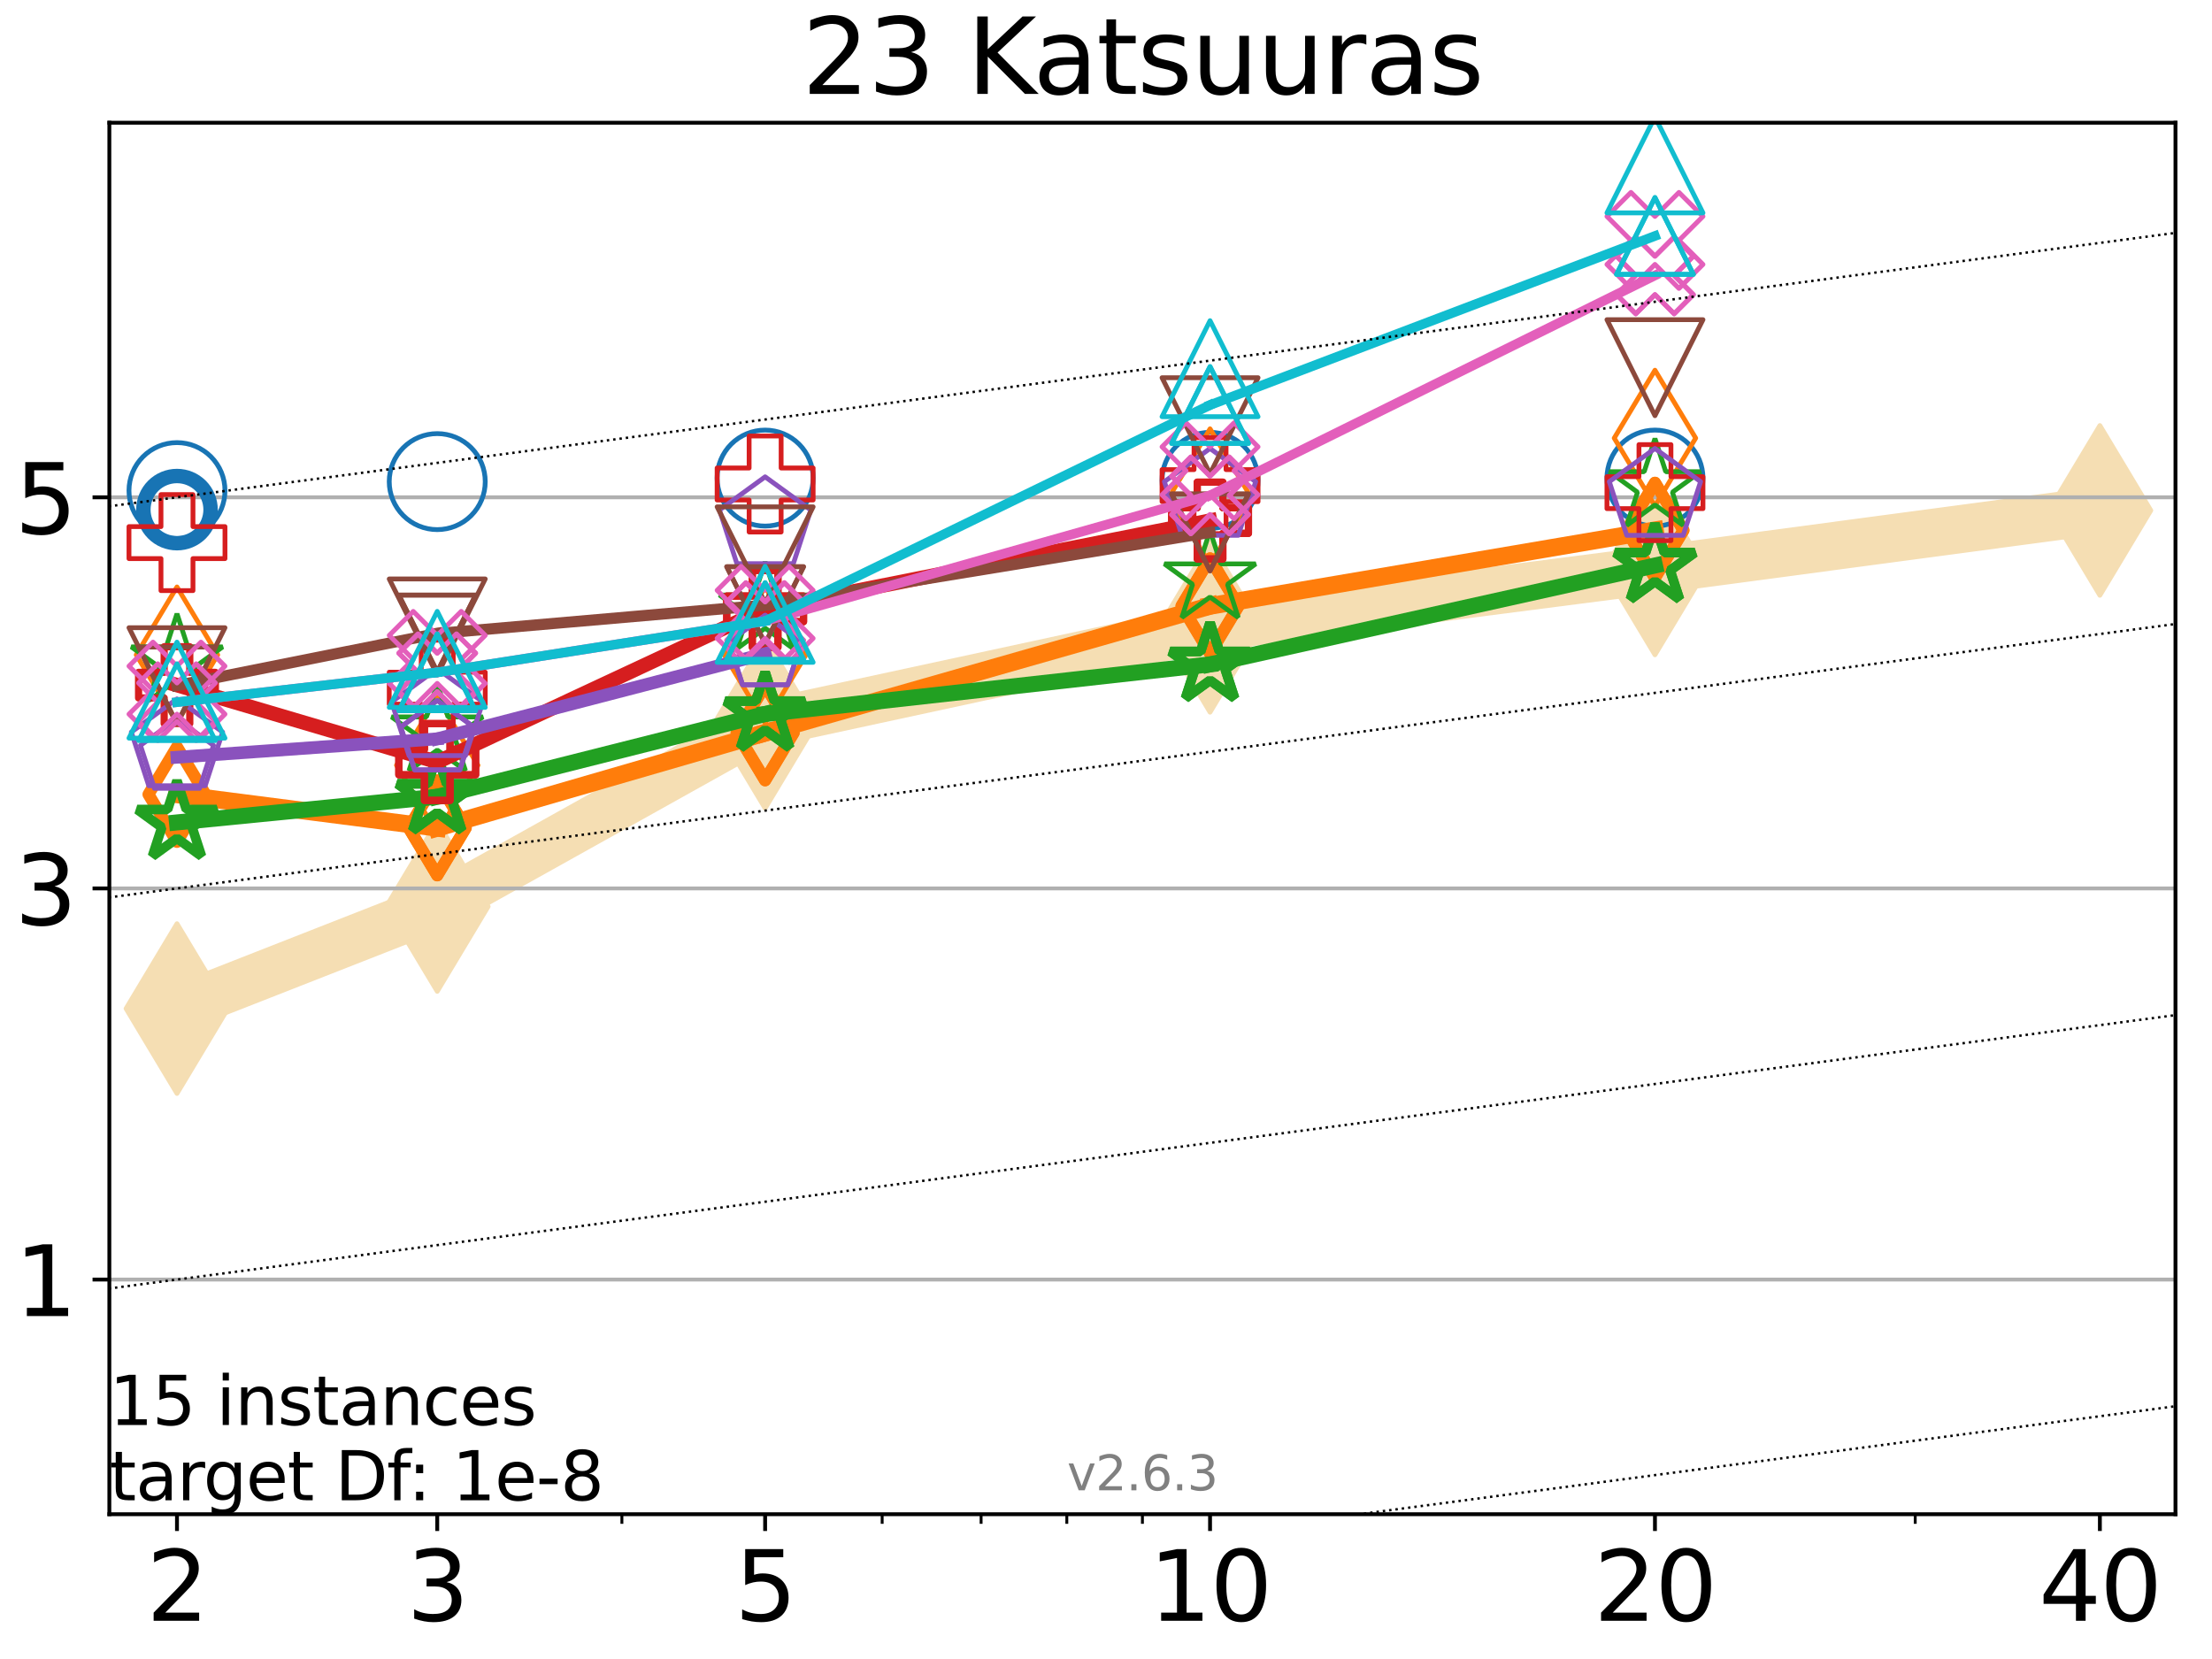 <?xml version="1.0" encoding="utf-8" standalone="no"?>
<!DOCTYPE svg PUBLIC "-//W3C//DTD SVG 1.1//EN"
  "http://www.w3.org/Graphics/SVG/1.1/DTD/svg11.dtd">
<svg xmlns:xlink="http://www.w3.org/1999/xlink" width="460.8pt" height="345.6pt" viewBox="0 0 460.8 345.6" xmlns="http://www.w3.org/2000/svg" version="1.1">
 <defs>
  <style type="text/css">*{stroke-linejoin: round; stroke-linecap: butt}</style>
 </defs>
 <g id="figure_1">
  <g id="patch_1">
   <path d="M 0 345.6 
L 460.8 345.6 
L 460.8 0 
L 0 0 
z
" style="fill: #ffffff"/>
  </g>
  <g id="axes_1">
   <g id="patch_2">
    <path d="M 22.78 315.44 
L 453.192 315.44 
L 453.192 25.56 
L 22.78 25.56 
z
" style="fill: #ffffff"/>
   </g>
   <g id="line2d_1">
    <path d="M 36.868 210.106 
L 91.085 188.834 
L 159.39 150.706 
L 252.074 130.684 
L 344.758 118.724 
L 437.443 106.332 
" clip-path="url(#pbefc0a8bc0)" style="fill: none; stroke: #f5deb3; stroke-width: 10; stroke-linecap: square"/>
    <defs>
     <path id="mfe598cc5dd" d="M -0 17.678 
L 10.607 0 
L 0 -17.678 
L -10.607 -0 
z
" style="stroke: #f5deb3; stroke-linejoin: miter"/>
    </defs>
    <g clip-path="url(#pbefc0a8bc0)">
     <use xlink:href="#mfe598cc5dd" x="36.868" y="210.106" style="fill: #f5deb3; stroke: #f5deb3; stroke-linejoin: miter"/>
     <use xlink:href="#mfe598cc5dd" x="91.085" y="188.834" style="fill: #f5deb3; stroke: #f5deb3; stroke-linejoin: miter"/>
     <use xlink:href="#mfe598cc5dd" x="159.39" y="150.706" style="fill: #f5deb3; stroke: #f5deb3; stroke-linejoin: miter"/>
     <use xlink:href="#mfe598cc5dd" x="252.074" y="130.684" style="fill: #f5deb3; stroke: #f5deb3; stroke-linejoin: miter"/>
     <use xlink:href="#mfe598cc5dd" x="344.758" y="118.724" style="fill: #f5deb3; stroke: #f5deb3; stroke-linejoin: miter"/>
     <use xlink:href="#mfe598cc5dd" x="437.443" y="106.332" style="fill: #f5deb3; stroke: #f5deb3; stroke-linejoin: miter"/>
    </g>
   </g>
   <g id="matplotlib.axis_1">
    <g id="xtick_1">
     <g id="line2d_2">
      <defs>
       <path id="m57aaf5d248" d="M 0 0 
L 0 3.5 
" style="stroke: #000000; stroke-width: 0.8"/>
      </defs>
      <g>
       <use xlink:href="#m57aaf5d248" x="36.868" y="315.44" style="stroke: #000000; stroke-width: 0.8"/>
      </g>
     </g>
     <g id="text_1">
      <!-- 2 -->
      <g transform="translate(30.506 337.637)scale(0.2 -0.2)">
       <defs>
        <path id="DejaVuSans-32" d="M 1228 531 
L 3431 531 
L 3431 0 
L 469 0 
L 469 531 
Q 828 903 1448 1529 
Q 2069 2156 2228 2338 
Q 2531 2678 2651 2914 
Q 2772 3150 2772 3378 
Q 2772 3750 2511 3984 
Q 2250 4219 1831 4219 
Q 1534 4219 1204 4116 
Q 875 4013 500 3803 
L 500 4441 
Q 881 4594 1212 4672 
Q 1544 4750 1819 4750 
Q 2544 4750 2975 4387 
Q 3406 4025 3406 3419 
Q 3406 3131 3298 2873 
Q 3191 2616 2906 2266 
Q 2828 2175 2409 1742 
Q 1991 1309 1228 531 
z
" transform="scale(0.016)"/>
       </defs>
       <use xlink:href="#DejaVuSans-32"/>
      </g>
     </g>
    </g>
    <g id="xtick_2">
     <g id="line2d_3">
      <g>
       <use xlink:href="#m57aaf5d248" x="91.085" y="315.44" style="stroke: #000000; stroke-width: 0.8"/>
      </g>
     </g>
     <g id="text_2">
      <!-- 3 -->
      <g transform="translate(84.723 337.637)scale(0.2 -0.2)">
       <defs>
        <path id="DejaVuSans-33" d="M 2597 2516 
Q 3050 2419 3304 2112 
Q 3559 1806 3559 1356 
Q 3559 666 3084 287 
Q 2609 -91 1734 -91 
Q 1441 -91 1130 -33 
Q 819 25 488 141 
L 488 750 
Q 750 597 1062 519 
Q 1375 441 1716 441 
Q 2309 441 2620 675 
Q 2931 909 2931 1356 
Q 2931 1769 2642 2001 
Q 2353 2234 1838 2234 
L 1294 2234 
L 1294 2753 
L 1863 2753 
Q 2328 2753 2575 2939 
Q 2822 3125 2822 3475 
Q 2822 3834 2567 4026 
Q 2313 4219 1838 4219 
Q 1578 4219 1281 4162 
Q 984 4106 628 3988 
L 628 4550 
Q 988 4650 1302 4700 
Q 1616 4750 1894 4750 
Q 2613 4750 3031 4423 
Q 3450 4097 3450 3541 
Q 3450 3153 3228 2886 
Q 3006 2619 2597 2516 
z
" transform="scale(0.016)"/>
       </defs>
       <use xlink:href="#DejaVuSans-33"/>
      </g>
     </g>
    </g>
    <g id="xtick_3">
     <g id="line2d_4">
      <g>
       <use xlink:href="#m57aaf5d248" x="159.39" y="315.44" style="stroke: #000000; stroke-width: 0.8"/>
      </g>
     </g>
     <g id="text_3">
      <!-- 5 -->
      <g transform="translate(153.028 337.637)scale(0.2 -0.2)">
       <defs>
        <path id="DejaVuSans-35" d="M 691 4666 
L 3169 4666 
L 3169 4134 
L 1269 4134 
L 1269 2991 
Q 1406 3038 1543 3061 
Q 1681 3084 1819 3084 
Q 2600 3084 3056 2656 
Q 3513 2228 3513 1497 
Q 3513 744 3044 326 
Q 2575 -91 1722 -91 
Q 1428 -91 1123 -41 
Q 819 9 494 109 
L 494 744 
Q 775 591 1075 516 
Q 1375 441 1709 441 
Q 2250 441 2565 725 
Q 2881 1009 2881 1497 
Q 2881 1984 2565 2268 
Q 2250 2553 1709 2553 
Q 1456 2553 1204 2497 
Q 953 2441 691 2322 
L 691 4666 
z
" transform="scale(0.016)"/>
       </defs>
       <use xlink:href="#DejaVuSans-35"/>
      </g>
     </g>
    </g>
    <g id="xtick_4">
     <g id="line2d_5">
      <g>
       <use xlink:href="#m57aaf5d248" x="252.074" y="315.44" style="stroke: #000000; stroke-width: 0.8"/>
      </g>
     </g>
     <g id="text_4">
      <!-- 10 -->
      <g transform="translate(239.349 337.637)scale(0.2 -0.2)">
       <defs>
        <path id="DejaVuSans-31" d="M 794 531 
L 1825 531 
L 1825 4091 
L 703 3866 
L 703 4441 
L 1819 4666 
L 2450 4666 
L 2450 531 
L 3481 531 
L 3481 0 
L 794 0 
L 794 531 
z
" transform="scale(0.016)"/>
        <path id="DejaVuSans-30" d="M 2034 4250 
Q 1547 4250 1301 3770 
Q 1056 3291 1056 2328 
Q 1056 1369 1301 889 
Q 1547 409 2034 409 
Q 2525 409 2770 889 
Q 3016 1369 3016 2328 
Q 3016 3291 2770 3770 
Q 2525 4250 2034 4250 
z
M 2034 4750 
Q 2819 4750 3233 4129 
Q 3647 3509 3647 2328 
Q 3647 1150 3233 529 
Q 2819 -91 2034 -91 
Q 1250 -91 836 529 
Q 422 1150 422 2328 
Q 422 3509 836 4129 
Q 1250 4750 2034 4750 
z
" transform="scale(0.016)"/>
       </defs>
       <use xlink:href="#DejaVuSans-31"/>
       <use xlink:href="#DejaVuSans-30" x="63.623"/>
      </g>
     </g>
    </g>
    <g id="xtick_5">
     <g id="line2d_6">
      <g>
       <use xlink:href="#m57aaf5d248" x="344.758" y="315.44" style="stroke: #000000; stroke-width: 0.8"/>
      </g>
     </g>
     <g id="text_5">
      <!-- 20 -->
      <g transform="translate(332.033 337.637)scale(0.2 -0.2)">
       <use xlink:href="#DejaVuSans-32"/>
       <use xlink:href="#DejaVuSans-30" x="63.623"/>
      </g>
     </g>
    </g>
    <g id="xtick_6">
     <g id="line2d_7">
      <g>
       <use xlink:href="#m57aaf5d248" x="437.443" y="315.44" style="stroke: #000000; stroke-width: 0.8"/>
      </g>
     </g>
     <g id="text_6">
      <!-- 40 -->
      <g transform="translate(424.718 337.637)scale(0.2 -0.2)">
       <defs>
        <path id="DejaVuSans-34" d="M 2419 4116 
L 825 1625 
L 2419 1625 
L 2419 4116 
z
M 2253 4666 
L 3047 4666 
L 3047 1625 
L 3713 1625 
L 3713 1100 
L 3047 1100 
L 3047 0 
L 2419 0 
L 2419 1100 
L 313 1100 
L 313 1709 
L 2253 4666 
z
" transform="scale(0.016)"/>
       </defs>
       <use xlink:href="#DejaVuSans-34"/>
       <use xlink:href="#DejaVuSans-30" x="63.623"/>
      </g>
     </g>
    </g>
    <g id="xtick_7">
     <g id="line2d_8">
      <defs>
       <path id="m32288901f9" d="M 0 0 
L 0 2 
" style="stroke: #000000; stroke-width: 0.6"/>
      </defs>
      <g>
       <use xlink:href="#m32288901f9" x="129.552" y="315.44" style="stroke: #000000; stroke-width: 0.6"/>
      </g>
     </g>
    </g>
    <g id="xtick_8">
     <g id="line2d_9">
      <g>
       <use xlink:href="#m32288901f9" x="183.769" y="315.44" style="stroke: #000000; stroke-width: 0.6"/>
      </g>
     </g>
    </g>
    <g id="xtick_9">
     <g id="line2d_10">
      <g>
       <use xlink:href="#m32288901f9" x="204.381" y="315.44" style="stroke: #000000; stroke-width: 0.6"/>
      </g>
     </g>
    </g>
    <g id="xtick_10">
     <g id="line2d_11">
      <g>
       <use xlink:href="#m32288901f9" x="222.237" y="315.44" style="stroke: #000000; stroke-width: 0.6"/>
      </g>
     </g>
    </g>
    <g id="xtick_11">
     <g id="line2d_12">
      <g>
       <use xlink:href="#m32288901f9" x="237.986" y="315.44" style="stroke: #000000; stroke-width: 0.6"/>
      </g>
     </g>
    </g>
    <g id="xtick_12">
     <g id="line2d_13">
      <g>
       <use xlink:href="#m32288901f9" x="398.975" y="315.44" style="stroke: #000000; stroke-width: 0.6"/>
      </g>
     </g>
    </g>
   </g>
   <g id="matplotlib.axis_2">
    <g id="ytick_1">
     <g id="line2d_14">
      <path d="M 22.78 266.554 
L 453.192 266.554 
" clip-path="url(#pbefc0a8bc0)" style="fill: none; stroke: #b0b0b0; stroke-width: 0.8; stroke-linecap: square"/>
     </g>
     <g id="line2d_15">
      <defs>
       <path id="mc460c7f5ce" d="M 0 0 
L -3.5 0 
" style="stroke: #000000; stroke-width: 0.8"/>
      </defs>
      <g>
       <use xlink:href="#mc460c7f5ce" x="22.78" y="266.554" style="stroke: #000000; stroke-width: 0.8"/>
      </g>
     </g>
     <g id="text_7">
      <!-- 1 -->
      <g transform="translate(3.055 274.152)scale(0.2 -0.2)">
       <use xlink:href="#DejaVuSans-31"/>
      </g>
     </g>
    </g>
    <g id="ytick_2">
     <g id="line2d_16">
      <path d="M 22.78 185.077 
L 453.192 185.077 
" clip-path="url(#pbefc0a8bc0)" style="fill: none; stroke: #b0b0b0; stroke-width: 0.8; stroke-linecap: square"/>
     </g>
     <g id="line2d_17">
      <g>
       <use xlink:href="#mc460c7f5ce" x="22.78" y="185.077" style="stroke: #000000; stroke-width: 0.8"/>
      </g>
     </g>
     <g id="text_8">
      <!-- 3 -->
      <g transform="translate(3.055 192.675)scale(0.2 -0.2)">
       <use xlink:href="#DejaVuSans-33"/>
      </g>
     </g>
    </g>
    <g id="ytick_3">
     <g id="line2d_18">
      <path d="M 22.78 103.6 
L 453.192 103.6 
" clip-path="url(#pbefc0a8bc0)" style="fill: none; stroke: #b0b0b0; stroke-width: 0.8; stroke-linecap: square"/>
     </g>
     <g id="line2d_19">
      <g>
       <use xlink:href="#mc460c7f5ce" x="22.78" y="103.6" style="stroke: #000000; stroke-width: 0.8"/>
      </g>
     </g>
     <g id="text_9">
      <!-- 5 -->
      <g transform="translate(3.055 111.198)scale(0.2 -0.2)">
       <use xlink:href="#DejaVuSans-35"/>
      </g>
     </g>
    </g>
   </g>
   <g id="line2d_20">
    <path d="M 36.868 106.16 
" clip-path="url(#pbefc0a8bc0)" style="fill: none; stroke: #1874b4; stroke-width: 4; stroke-linecap: square"/>
    <defs>
     <path id="m9c005a5391" d="M 0 7 
C 1.856 7 3.637 6.262 4.95 4.95 
C 6.262 3.637 7 1.856 7 0 
C 7 -1.856 6.262 -3.637 4.95 -4.95 
C 3.637 -6.262 1.856 -7 0 -7 
C -1.856 -7 -3.637 -6.262 -4.95 -4.95 
C -6.262 -3.637 -7 -1.856 -7 0 
C -7 1.856 -6.262 3.637 -4.95 4.95 
C -3.637 6.262 -1.856 7 0 7 
z
" style="stroke: #1874b4; stroke-width: 3"/>
    </defs>
    <g clip-path="url(#pbefc0a8bc0)">
     <use xlink:href="#m9c005a5391" x="36.868" y="106.16" style="fill-opacity: 0; stroke: #1874b4; stroke-width: 3"/>
    </g>
   </g>
   <g id="line2d_21"/>
   <g id="line2d_22">
    <defs>
     <path id="m8dbc7004e1" d="M 0 10 
C 2.652 10 5.196 8.946 7.071 7.071 
C 8.946 5.196 10 2.652 10 0 
C 10 -2.652 8.946 -5.196 7.071 -7.071 
C 5.196 -8.946 2.652 -10 0 -10 
C -2.652 -10 -5.196 -8.946 -7.071 -7.071 
C -8.946 -5.196 -10 -2.652 -10 0 
C -10 2.652 -8.946 5.196 -7.071 7.071 
C -5.196 8.946 -2.652 10 0 10 
z
" style="stroke: #1874b4"/>
    </defs>
    <g clip-path="url(#pbefc0a8bc0)">
     <use xlink:href="#m8dbc7004e1" x="36.868" y="102.205" style="fill-opacity: 0; stroke: #1874b4"/>
     <use xlink:href="#m8dbc7004e1" x="91.085" y="100.33" style="fill-opacity: 0; stroke: #1874b4"/>
     <use xlink:href="#m8dbc7004e1" x="159.39" y="99.595" style="fill-opacity: 0; stroke: #1874b4"/>
     <use xlink:href="#m8dbc7004e1" x="252.074" y="100.067" style="fill-opacity: 0; stroke: #1874b4"/>
     <use xlink:href="#m8dbc7004e1" x="344.758" y="99.595" style="fill-opacity: 0; stroke: #1874b4"/>
    </g>
   </g>
   <g id="line2d_23">
    <path d="M 36.868 165.485 
L 91.085 172.456 
" clip-path="url(#pbefc0a8bc0)" style="fill: none; stroke: #ff7d0b; stroke-width: 3.667; stroke-linecap: square"/>
    <defs>
     <path id="m7c8fc0933e" d="M -0 9.899 
L 5.94 0 
L 0 -9.899 
L -5.94 -0 
z
" style="stroke: #ff7d0b; stroke-width: 2.5; stroke-linejoin: miter"/>
    </defs>
    <g clip-path="url(#pbefc0a8bc0)">
     <use xlink:href="#m7c8fc0933e" x="36.868" y="165.485" style="fill-opacity: 0; stroke: #ff7d0b; stroke-width: 2.5; stroke-linejoin: miter"/>
     <use xlink:href="#m7c8fc0933e" x="91.085" y="172.456" style="fill-opacity: 0; stroke: #ff7d0b; stroke-width: 2.5; stroke-linejoin: miter"/>
    </g>
   </g>
   <g id="line2d_24">
    <path d="M 91.085 172.456 
L 159.39 152.654 
" clip-path="url(#pbefc0a8bc0)" style="fill: none; stroke: #ff7d0b; stroke-width: 3.667; stroke-linecap: square"/>
    <g clip-path="url(#pbefc0a8bc0)">
     <use xlink:href="#m7c8fc0933e" x="91.085" y="172.456" style="fill-opacity: 0; stroke: #ff7d0b; stroke-width: 2.5; stroke-linejoin: miter"/>
     <use xlink:href="#m7c8fc0933e" x="159.39" y="152.654" style="fill-opacity: 0; stroke: #ff7d0b; stroke-width: 2.5; stroke-linejoin: miter"/>
    </g>
   </g>
   <g id="line2d_25">
    <path d="M 159.39 152.654 
L 252.074 126.22 
" clip-path="url(#pbefc0a8bc0)" style="fill: none; stroke: #ff7d0b; stroke-width: 3.667; stroke-linecap: square"/>
    <g clip-path="url(#pbefc0a8bc0)">
     <use xlink:href="#m7c8fc0933e" x="159.39" y="152.654" style="fill-opacity: 0; stroke: #ff7d0b; stroke-width: 2.5; stroke-linejoin: miter"/>
     <use xlink:href="#m7c8fc0933e" x="252.074" y="126.22" style="fill-opacity: 0; stroke: #ff7d0b; stroke-width: 2.5; stroke-linejoin: miter"/>
    </g>
   </g>
   <g id="line2d_26">
    <path d="M 252.074 126.22 
L 344.758 110.466 
" clip-path="url(#pbefc0a8bc0)" style="fill: none; stroke: #ff7d0b; stroke-width: 3.667; stroke-linecap: square"/>
    <g clip-path="url(#pbefc0a8bc0)">
     <use xlink:href="#m7c8fc0933e" x="252.074" y="126.22" style="fill-opacity: 0; stroke: #ff7d0b; stroke-width: 2.5; stroke-linejoin: miter"/>
     <use xlink:href="#m7c8fc0933e" x="344.758" y="110.466" style="fill-opacity: 0; stroke: #ff7d0b; stroke-width: 2.5; stroke-linejoin: miter"/>
    </g>
   </g>
   <g id="line2d_27">
    <path d="M 344.758 110.466 
" clip-path="url(#pbefc0a8bc0)" style="fill: none; stroke: #ff7d0b; stroke-width: 3.667; stroke-linecap: square"/>
    <g clip-path="url(#pbefc0a8bc0)">
     <use xlink:href="#m7c8fc0933e" x="344.758" y="110.466" style="fill-opacity: 0; stroke: #ff7d0b; stroke-width: 2.5; stroke-linejoin: miter"/>
    </g>
   </g>
   <g id="line2d_28"/>
   <g id="line2d_29">
    <defs>
     <path id="m1e621e9476" d="M -0 14.142 
L 8.485 0 
L -0 -14.142 
L -8.485 -0 
z
" style="stroke: #ff7d0b; stroke-linejoin: miter"/>
    </defs>
    <g clip-path="url(#pbefc0a8bc0)">
     <use xlink:href="#m1e621e9476" x="36.868" y="136.418" style="fill-opacity: 0; stroke: #ff7d0b; stroke-linejoin: miter"/>
     <use xlink:href="#m1e621e9476" x="91.085" y="159.415" style="fill-opacity: 0; stroke: #ff7d0b; stroke-linejoin: miter"/>
     <use xlink:href="#m1e621e9476" x="159.39" y="136.46" style="fill-opacity: 0; stroke: #ff7d0b; stroke-linejoin: miter"/>
     <use xlink:href="#m1e621e9476" x="252.074" y="103.477" style="fill-opacity: 0; stroke: #ff7d0b; stroke-linejoin: miter"/>
     <use xlink:href="#m1e621e9476" x="344.758" y="91.266" style="fill-opacity: 0; stroke: #ff7d0b; stroke-linejoin: miter"/>
    </g>
   </g>
   <g id="line2d_30">
    <path d="M 36.868 171.325 
L 91.085 165.967 
" clip-path="url(#pbefc0a8bc0)" style="fill: none; stroke: #22a022; stroke-width: 3.333; stroke-linecap: square"/>
    <defs>
     <path id="m409c953fa4" d="M 0 -8.7 
L -1.953 -2.688 
L -8.274 -2.688 
L -3.16 1.027 
L -5.114 7.038 
L -0 3.323 
L 5.114 7.038 
L 3.16 1.027 
L 8.274 -2.688 
L 1.953 -2.688 
z
" style="stroke: #22a022; stroke-width: 2; stroke-linejoin: bevel"/>
    </defs>
    <g clip-path="url(#pbefc0a8bc0)">
     <use xlink:href="#m409c953fa4" x="36.868" y="171.325" style="fill-opacity: 0; stroke: #22a022; stroke-width: 2; stroke-linejoin: bevel"/>
     <use xlink:href="#m409c953fa4" x="91.085" y="165.967" style="fill-opacity: 0; stroke: #22a022; stroke-width: 2; stroke-linejoin: bevel"/>
    </g>
   </g>
   <g id="line2d_31">
    <path d="M 91.085 165.967 
L 159.39 148.741 
" clip-path="url(#pbefc0a8bc0)" style="fill: none; stroke: #22a022; stroke-width: 3.333; stroke-linecap: square"/>
    <g clip-path="url(#pbefc0a8bc0)">
     <use xlink:href="#m409c953fa4" x="91.085" y="165.967" style="fill-opacity: 0; stroke: #22a022; stroke-width: 2; stroke-linejoin: bevel"/>
     <use xlink:href="#m409c953fa4" x="159.39" y="148.741" style="fill-opacity: 0; stroke: #22a022; stroke-width: 2; stroke-linejoin: bevel"/>
    </g>
   </g>
   <g id="line2d_32">
    <path d="M 159.39 148.741 
L 252.074 138.4 
" clip-path="url(#pbefc0a8bc0)" style="fill: none; stroke: #22a022; stroke-width: 3.333; stroke-linecap: square"/>
    <g clip-path="url(#pbefc0a8bc0)">
     <use xlink:href="#m409c953fa4" x="159.39" y="148.741" style="fill-opacity: 0; stroke: #22a022; stroke-width: 2; stroke-linejoin: bevel"/>
     <use xlink:href="#m409c953fa4" x="252.074" y="138.4" style="fill-opacity: 0; stroke: #22a022; stroke-width: 2; stroke-linejoin: bevel"/>
    </g>
   </g>
   <g id="line2d_33">
    <path d="M 252.074 138.4 
L 344.758 117.804 
" clip-path="url(#pbefc0a8bc0)" style="fill: none; stroke: #22a022; stroke-width: 3.333; stroke-linecap: square"/>
    <g clip-path="url(#pbefc0a8bc0)">
     <use xlink:href="#m409c953fa4" x="252.074" y="138.4" style="fill-opacity: 0; stroke: #22a022; stroke-width: 2; stroke-linejoin: bevel"/>
     <use xlink:href="#m409c953fa4" x="344.758" y="117.804" style="fill-opacity: 0; stroke: #22a022; stroke-width: 2; stroke-linejoin: bevel"/>
    </g>
   </g>
   <g id="line2d_34">
    <path d="M 344.758 117.804 
" clip-path="url(#pbefc0a8bc0)" style="fill: none; stroke: #22a022; stroke-width: 3.333; stroke-linecap: square"/>
    <g clip-path="url(#pbefc0a8bc0)">
     <use xlink:href="#m409c953fa4" x="344.758" y="117.804" style="fill-opacity: 0; stroke: #22a022; stroke-width: 2; stroke-linejoin: bevel"/>
    </g>
   </g>
   <g id="line2d_35"/>
   <g id="line2d_36">
    <defs>
     <path id="md7375ecb36" d="M 0 -10 
L -2.245 -3.09 
L -9.511 -3.09 
L -3.633 1.18 
L -5.878 8.09 
L -0 3.82 
L 5.878 8.09 
L 3.633 1.18 
L 9.511 -3.09 
L 2.245 -3.09 
z
" style="stroke: #22a022; stroke-linejoin: bevel"/>
    </defs>
    <g clip-path="url(#pbefc0a8bc0)">
     <use xlink:href="#md7375ecb36" x="36.868" y="137.846" style="fill-opacity: 0; stroke: #22a022; stroke-linejoin: bevel"/>
     <use xlink:href="#md7375ecb36" x="91.085" y="152.439" style="fill-opacity: 0; stroke: #22a022; stroke-linejoin: bevel"/>
     <use xlink:href="#md7375ecb36" x="159.39" y="127.042" style="fill-opacity: 0; stroke: #22a022; stroke-linejoin: bevel"/>
     <use xlink:href="#md7375ecb36" x="252.074" y="120.555" style="fill-opacity: 0; stroke: #22a022; stroke-linejoin: bevel"/>
     <use xlink:href="#md7375ecb36" x="344.758" y="101.358" style="fill-opacity: 0; stroke: #22a022; stroke-linejoin: bevel"/>
    </g>
   </g>
   <g id="line2d_37">
    <path d="M 36.868 142.73 
L 91.085 158.742 
" clip-path="url(#pbefc0a8bc0)" style="fill: none; stroke: #d61e1f; stroke-width: 3; stroke-linecap: square"/>
    <defs>
     <path id="m55502c7634" d="M -2.667 8 
L 2.667 8 
L 2.667 2.667 
L 8 2.667 
L 8 -2.667 
L 2.667 -2.667 
L 2.667 -8 
L -2.667 -8 
L -2.667 -2.667 
L -8 -2.667 
L -8 2.667 
L -2.667 2.667 
z
" style="stroke: #d61e1f; stroke-width: 1.5; stroke-linejoin: miter"/>
    </defs>
    <g clip-path="url(#pbefc0a8bc0)">
     <use xlink:href="#m55502c7634" x="36.868" y="142.73" style="fill-opacity: 0; stroke: #d61e1f; stroke-width: 1.5; stroke-linejoin: miter"/>
     <use xlink:href="#m55502c7634" x="91.085" y="158.742" style="fill-opacity: 0; stroke: #d61e1f; stroke-width: 1.5; stroke-linejoin: miter"/>
    </g>
   </g>
   <g id="line2d_38">
    <path d="M 91.085 158.742 
L 159.39 126.839 
" clip-path="url(#pbefc0a8bc0)" style="fill: none; stroke: #d61e1f; stroke-width: 3; stroke-linecap: square"/>
    <g clip-path="url(#pbefc0a8bc0)">
     <use xlink:href="#m55502c7634" x="91.085" y="158.742" style="fill-opacity: 0; stroke: #d61e1f; stroke-width: 1.5; stroke-linejoin: miter"/>
     <use xlink:href="#m55502c7634" x="159.39" y="126.839" style="fill-opacity: 0; stroke: #d61e1f; stroke-width: 1.5; stroke-linejoin: miter"/>
    </g>
   </g>
   <g id="line2d_39">
    <path d="M 159.39 126.839 
L 252.074 108.442 
" clip-path="url(#pbefc0a8bc0)" style="fill: none; stroke: #d61e1f; stroke-width: 3; stroke-linecap: square"/>
    <g clip-path="url(#pbefc0a8bc0)">
     <use xlink:href="#m55502c7634" x="159.39" y="126.839" style="fill-opacity: 0; stroke: #d61e1f; stroke-width: 1.5; stroke-linejoin: miter"/>
     <use xlink:href="#m55502c7634" x="252.074" y="108.442" style="fill-opacity: 0; stroke: #d61e1f; stroke-width: 1.5; stroke-linejoin: miter"/>
    </g>
   </g>
   <g id="line2d_40">
    <path d="M 252.074 108.442 
" clip-path="url(#pbefc0a8bc0)" style="fill: none; stroke: #d61e1f; stroke-width: 3; stroke-linecap: square"/>
    <g clip-path="url(#pbefc0a8bc0)">
     <use xlink:href="#m55502c7634" x="252.074" y="108.442" style="fill-opacity: 0; stroke: #d61e1f; stroke-width: 1.5; stroke-linejoin: miter"/>
    </g>
   </g>
   <g id="line2d_41"/>
   <g id="line2d_42">
    <defs>
     <path id="m428935a1a2" d="M -3.333 10 
L 3.333 10 
L 3.333 3.333 
L 10 3.333 
L 10 -3.333 
L 3.333 -3.333 
L 3.333 -10 
L -3.333 -10 
L -3.333 -3.333 
L -10 -3.333 
L -10 3.333 
L -3.333 3.333 
z
" style="stroke: #d61e1f; stroke-linejoin: miter"/>
    </defs>
    <g clip-path="url(#pbefc0a8bc0)">
     <use xlink:href="#m428935a1a2" x="36.868" y="113.035" style="fill-opacity: 0; stroke: #d61e1f; stroke-linejoin: miter"/>
     <use xlink:href="#m428935a1a2" x="91.085" y="143.361" style="fill-opacity: 0; stroke: #d61e1f; stroke-linejoin: miter"/>
     <use xlink:href="#m428935a1a2" x="159.39" y="100.825" style="fill-opacity: 0; stroke: #d61e1f; stroke-linejoin: miter"/>
     <use xlink:href="#m428935a1a2" x="252.074" y="101.163" style="fill-opacity: 0; stroke: #d61e1f; stroke-linejoin: miter"/>
     <use xlink:href="#m428935a1a2" x="344.758" y="102.623" style="fill-opacity: 0; stroke: #d61e1f; stroke-linejoin: miter"/>
    </g>
   </g>
   <g id="line2d_43">
    <path d="M 36.868 157.749 
L 91.085 153.911 
" clip-path="url(#pbefc0a8bc0)" style="fill: none; stroke: #8a52bd; stroke-width: 2.667; stroke-linecap: square"/>
    <defs>
     <path id="m4a1a847734" d="M 0 -8 
L -7.608 -2.472 
L -4.702 6.472 
L 4.702 6.472 
L 7.608 -2.472 
z
" style="stroke: #8a52bd; stroke-linejoin: miter"/>
    </defs>
    <g clip-path="url(#pbefc0a8bc0)">
     <use xlink:href="#m4a1a847734" x="36.868" y="157.749" style="fill-opacity: 0; stroke: #8a52bd; stroke-linejoin: miter"/>
     <use xlink:href="#m4a1a847734" x="91.085" y="153.911" style="fill-opacity: 0; stroke: #8a52bd; stroke-linejoin: miter"/>
    </g>
   </g>
   <g id="line2d_44">
    <path d="M 91.085 153.911 
L 159.39 136.175 
" clip-path="url(#pbefc0a8bc0)" style="fill: none; stroke: #8a52bd; stroke-width: 2.667; stroke-linecap: square"/>
    <g clip-path="url(#pbefc0a8bc0)">
     <use xlink:href="#m4a1a847734" x="91.085" y="153.911" style="fill-opacity: 0; stroke: #8a52bd; stroke-linejoin: miter"/>
     <use xlink:href="#m4a1a847734" x="159.39" y="136.175" style="fill-opacity: 0; stroke: #8a52bd; stroke-linejoin: miter"/>
    </g>
   </g>
   <g id="line2d_45">
    <path d="M 159.39 136.175 
" clip-path="url(#pbefc0a8bc0)" style="fill: none; stroke: #8a52bd; stroke-width: 2.667; stroke-linecap: square"/>
    <g clip-path="url(#pbefc0a8bc0)">
     <use xlink:href="#m4a1a847734" x="159.39" y="136.175" style="fill-opacity: 0; stroke: #8a52bd; stroke-linejoin: miter"/>
    </g>
   </g>
   <g id="line2d_46"/>
   <g id="line2d_47">
    <defs>
     <path id="ma0b9ec5371" d="M 0 -10 
L -9.511 -3.09 
L -5.878 8.09 
L 5.878 8.09 
L 9.511 -3.09 
z
" style="stroke: #8a52bd; stroke-linejoin: miter"/>
    </defs>
    <g clip-path="url(#pbefc0a8bc0)">
     <use xlink:href="#ma0b9ec5371" x="36.868" y="155.594" style="fill-opacity: 0; stroke: #8a52bd; stroke-linejoin: miter"/>
     <use xlink:href="#ma0b9ec5371" x="91.085" y="149.32" style="fill-opacity: 0; stroke: #8a52bd; stroke-linejoin: miter"/>
     <use xlink:href="#ma0b9ec5371" x="159.39" y="109.334" style="fill-opacity: 0; stroke: #8a52bd; stroke-linejoin: miter"/>
     <use xlink:href="#ma0b9ec5371" x="252.074" y="103.427" style="fill-opacity: 0; stroke: #8a52bd; stroke-linejoin: miter"/>
     <use xlink:href="#ma0b9ec5371" x="344.758" y="103.427" style="fill-opacity: 0; stroke: #8a52bd; stroke-linejoin: miter"/>
    </g>
   </g>
   <g id="line2d_48">
    <path d="M 36.868 142.796 
L 91.085 131.971 
" clip-path="url(#pbefc0a8bc0)" style="fill: none; stroke: #8c493c; stroke-width: 2.333; stroke-linecap: square"/>
    <defs>
     <path id="me82644af07" d="M -0 8 
L 8 -8 
L -8 -8 
z
" style="stroke: #8c493c; stroke-linejoin: miter"/>
    </defs>
    <g clip-path="url(#pbefc0a8bc0)">
     <use xlink:href="#me82644af07" x="36.868" y="142.796" style="fill-opacity: 0; stroke: #8c493c; stroke-linejoin: miter"/>
     <use xlink:href="#me82644af07" x="91.085" y="131.971" style="fill-opacity: 0; stroke: #8c493c; stroke-linejoin: miter"/>
    </g>
   </g>
   <g id="line2d_49">
    <path d="M 91.085 131.971 
L 159.39 126.059 
" clip-path="url(#pbefc0a8bc0)" style="fill: none; stroke: #8c493c; stroke-width: 2.333; stroke-linecap: square"/>
    <g clip-path="url(#pbefc0a8bc0)">
     <use xlink:href="#me82644af07" x="91.085" y="131.971" style="fill-opacity: 0; stroke: #8c493c; stroke-linejoin: miter"/>
     <use xlink:href="#me82644af07" x="159.39" y="126.059" style="fill-opacity: 0; stroke: #8c493c; stroke-linejoin: miter"/>
    </g>
   </g>
   <g id="line2d_50">
    <path d="M 159.39 126.059 
L 252.074 110.911 
" clip-path="url(#pbefc0a8bc0)" style="fill: none; stroke: #8c493c; stroke-width: 2.333; stroke-linecap: square"/>
    <g clip-path="url(#pbefc0a8bc0)">
     <use xlink:href="#me82644af07" x="159.39" y="126.059" style="fill-opacity: 0; stroke: #8c493c; stroke-linejoin: miter"/>
     <use xlink:href="#me82644af07" x="252.074" y="110.911" style="fill-opacity: 0; stroke: #8c493c; stroke-linejoin: miter"/>
    </g>
   </g>
   <g id="line2d_51">
    <path d="M 252.074 110.911 
" clip-path="url(#pbefc0a8bc0)" style="fill: none; stroke: #8c493c; stroke-width: 2.333; stroke-linecap: square"/>
    <g clip-path="url(#pbefc0a8bc0)">
     <use xlink:href="#me82644af07" x="252.074" y="110.911" style="fill-opacity: 0; stroke: #8c493c; stroke-linejoin: miter"/>
    </g>
   </g>
   <g id="line2d_52"/>
   <g id="line2d_53">
    <defs>
     <path id="m435ecb0cbe" d="M -0 10 
L 10 -10 
L -10 -10 
z
" style="stroke: #8c493c; stroke-linejoin: miter"/>
    </defs>
    <g clip-path="url(#pbefc0a8bc0)">
     <use xlink:href="#m435ecb0cbe" x="36.868" y="140.766" style="fill-opacity: 0; stroke: #8c493c; stroke-linejoin: miter"/>
     <use xlink:href="#m435ecb0cbe" x="91.085" y="130.608" style="fill-opacity: 0; stroke: #8c493c; stroke-linejoin: miter"/>
     <use xlink:href="#m435ecb0cbe" x="159.39" y="115.583" style="fill-opacity: 0; stroke: #8c493c; stroke-linejoin: miter"/>
     <use xlink:href="#m435ecb0cbe" x="252.074" y="88.687" style="fill-opacity: 0; stroke: #8c493c; stroke-linejoin: miter"/>
     <use xlink:href="#m435ecb0cbe" x="344.758" y="76.595" style="fill-opacity: 0; stroke: #8c493c; stroke-linejoin: miter"/>
    </g>
   </g>
   <g id="line2d_54">
    <path d="M 36.868 146.276 
L 91.085 140.065 
" clip-path="url(#pbefc0a8bc0)" style="fill: none; stroke: #e35fbb; stroke-width: 2; stroke-linecap: square"/>
    <defs>
     <path id="ma1aefa2c9c" d="M -4 8 
L 0 4 
L 4 8 
L 8 4 
L 4 0 
L 8 -4 
L 4 -8 
L 0 -4 
L -4 -8 
L -8 -4 
L -4 0 
L -8 4 
z
" style="stroke: #e35fbb; stroke-linejoin: miter"/>
    </defs>
    <g clip-path="url(#pbefc0a8bc0)">
     <use xlink:href="#ma1aefa2c9c" x="36.868" y="146.276" style="fill-opacity: 0; stroke: #e35fbb; stroke-linejoin: miter"/>
     <use xlink:href="#ma1aefa2c9c" x="91.085" y="140.065" style="fill-opacity: 0; stroke: #e35fbb; stroke-linejoin: miter"/>
    </g>
   </g>
   <g id="line2d_55">
    <path d="M 91.085 140.065 
L 159.39 129.381 
" clip-path="url(#pbefc0a8bc0)" style="fill: none; stroke: #e35fbb; stroke-width: 2; stroke-linecap: square"/>
    <g clip-path="url(#pbefc0a8bc0)">
     <use xlink:href="#ma1aefa2c9c" x="91.085" y="140.065" style="fill-opacity: 0; stroke: #e35fbb; stroke-linejoin: miter"/>
     <use xlink:href="#ma1aefa2c9c" x="159.39" y="129.381" style="fill-opacity: 0; stroke: #e35fbb; stroke-linejoin: miter"/>
    </g>
   </g>
   <g id="line2d_56">
    <path d="M 159.39 129.381 
L 252.074 103.196 
" clip-path="url(#pbefc0a8bc0)" style="fill: none; stroke: #e35fbb; stroke-width: 2; stroke-linecap: square"/>
    <g clip-path="url(#pbefc0a8bc0)">
     <use xlink:href="#ma1aefa2c9c" x="159.39" y="129.381" style="fill-opacity: 0; stroke: #e35fbb; stroke-linejoin: miter"/>
     <use xlink:href="#ma1aefa2c9c" x="252.074" y="103.196" style="fill-opacity: 0; stroke: #e35fbb; stroke-linejoin: miter"/>
    </g>
   </g>
   <g id="line2d_57">
    <path d="M 252.074 103.196 
L 344.758 57.375 
" clip-path="url(#pbefc0a8bc0)" style="fill: none; stroke: #e35fbb; stroke-width: 2; stroke-linecap: square"/>
    <g clip-path="url(#pbefc0a8bc0)">
     <use xlink:href="#ma1aefa2c9c" x="252.074" y="103.196" style="fill-opacity: 0; stroke: #e35fbb; stroke-linejoin: miter"/>
     <use xlink:href="#ma1aefa2c9c" x="344.758" y="57.375" style="fill-opacity: 0; stroke: #e35fbb; stroke-linejoin: miter"/>
    </g>
   </g>
   <g id="line2d_58">
    <path d="M 344.758 57.375 
" clip-path="url(#pbefc0a8bc0)" style="fill: none; stroke: #e35fbb; stroke-width: 2; stroke-linecap: square"/>
    <g clip-path="url(#pbefc0a8bc0)">
     <use xlink:href="#ma1aefa2c9c" x="344.758" y="57.375" style="fill-opacity: 0; stroke: #e35fbb; stroke-linejoin: miter"/>
    </g>
   </g>
   <g id="line2d_59"/>
   <g id="line2d_60">
    <defs>
     <path id="m4cd46d02d5" d="M -5 10 
L 0 5 
L 5 10 
L 10 5 
L 5 0 
L 10 -5 
L 5 -10 
L 0 -5 
L -5 -10 
L -10 -5 
L -5 0 
L -10 5 
z
" style="stroke: #e35fbb; stroke-linejoin: miter"/>
    </defs>
    <g clip-path="url(#pbefc0a8bc0)">
     <use xlink:href="#m4cd46d02d5" x="36.868" y="143.766" style="fill-opacity: 0; stroke: #e35fbb; stroke-linejoin: miter"/>
     <use xlink:href="#m4cd46d02d5" x="91.085" y="137.36" style="fill-opacity: 0; stroke: #e35fbb; stroke-linejoin: miter"/>
     <use xlink:href="#m4cd46d02d5" x="159.39" y="127.975" style="fill-opacity: 0; stroke: #e35fbb; stroke-linejoin: miter"/>
     <use xlink:href="#m4cd46d02d5" x="252.074" y="98.081" style="fill-opacity: 0; stroke: #e35fbb; stroke-linejoin: miter"/>
     <use xlink:href="#m4cd46d02d5" x="344.758" y="50.083" style="fill-opacity: 0; stroke: #e35fbb; stroke-linejoin: miter"/>
    </g>
   </g>
   <g id="line2d_61">
    <path d="M 36.868 146.276 
L 91.085 140.065 
" clip-path="url(#pbefc0a8bc0)" style="fill: none; stroke: #11bdcf; stroke-width: 2; stroke-linecap: square"/>
    <defs>
     <path id="m4dae661d1a" d="M 0 -8 
L -8 8 
L 8 8 
z
" style="stroke: #11bdcf; stroke-linejoin: miter"/>
    </defs>
    <g clip-path="url(#pbefc0a8bc0)">
     <use xlink:href="#m4dae661d1a" x="36.868" y="146.276" style="fill-opacity: 0; stroke: #11bdcf; stroke-linejoin: miter"/>
     <use xlink:href="#m4dae661d1a" x="91.085" y="140.065" style="fill-opacity: 0; stroke: #11bdcf; stroke-linejoin: miter"/>
    </g>
   </g>
   <g id="line2d_62">
    <path d="M 91.085 140.065 
L 159.39 129.381 
" clip-path="url(#pbefc0a8bc0)" style="fill: none; stroke: #11bdcf; stroke-width: 2; stroke-linecap: square"/>
    <g clip-path="url(#pbefc0a8bc0)">
     <use xlink:href="#m4dae661d1a" x="91.085" y="140.065" style="fill-opacity: 0; stroke: #11bdcf; stroke-linejoin: miter"/>
     <use xlink:href="#m4dae661d1a" x="159.39" y="129.381" style="fill-opacity: 0; stroke: #11bdcf; stroke-linejoin: miter"/>
    </g>
   </g>
   <g id="line2d_63">
    <path d="M 159.39 129.381 
L 252.074 84.375 
" clip-path="url(#pbefc0a8bc0)" style="fill: none; stroke: #11bdcf; stroke-width: 2; stroke-linecap: square"/>
    <g clip-path="url(#pbefc0a8bc0)">
     <use xlink:href="#m4dae661d1a" x="159.39" y="129.381" style="fill-opacity: 0; stroke: #11bdcf; stroke-linejoin: miter"/>
     <use xlink:href="#m4dae661d1a" x="252.074" y="84.375" style="fill-opacity: 0; stroke: #11bdcf; stroke-linejoin: miter"/>
    </g>
   </g>
   <g id="line2d_64">
    <path d="M 252.074 84.375 
L 344.758 49.155 
" clip-path="url(#pbefc0a8bc0)" style="fill: none; stroke: #11bdcf; stroke-width: 2; stroke-linecap: square"/>
    <g clip-path="url(#pbefc0a8bc0)">
     <use xlink:href="#m4dae661d1a" x="252.074" y="84.375" style="fill-opacity: 0; stroke: #11bdcf; stroke-linejoin: miter"/>
     <use xlink:href="#m4dae661d1a" x="344.758" y="49.155" style="fill-opacity: 0; stroke: #11bdcf; stroke-linejoin: miter"/>
    </g>
   </g>
   <g id="line2d_65">
    <path d="M 344.758 49.155 
" clip-path="url(#pbefc0a8bc0)" style="fill: none; stroke: #11bdcf; stroke-width: 2; stroke-linecap: square"/>
    <g clip-path="url(#pbefc0a8bc0)">
     <use xlink:href="#m4dae661d1a" x="344.758" y="49.155" style="fill-opacity: 0; stroke: #11bdcf; stroke-linejoin: miter"/>
    </g>
   </g>
   <g id="line2d_66"/>
   <g id="line2d_67">
    <defs>
     <path id="m14e6278c1e" d="M 0 -10 
L -10 10 
L 10 10 
z
" style="stroke: #11bdcf; stroke-linejoin: miter"/>
    </defs>
    <g clip-path="url(#pbefc0a8bc0)">
     <use xlink:href="#m14e6278c1e" x="36.868" y="143.766" style="fill-opacity: 0; stroke: #11bdcf; stroke-linejoin: miter"/>
     <use xlink:href="#m14e6278c1e" x="91.085" y="137.36" style="fill-opacity: 0; stroke: #11bdcf; stroke-linejoin: miter"/>
     <use xlink:href="#m14e6278c1e" x="159.39" y="127.975" style="fill-opacity: 0; stroke: #11bdcf; stroke-linejoin: miter"/>
     <use xlink:href="#m14e6278c1e" x="252.074" y="76.802" style="fill-opacity: 0; stroke: #11bdcf; stroke-linejoin: miter"/>
     <use xlink:href="#m14e6278c1e" x="344.758" y="34.348" style="fill-opacity: 0; stroke: #11bdcf; stroke-linejoin: miter"/>
    </g>
   </g>
   <g id="line2d_68"/>
   <g id="line2d_69">
    <path d="M 47.682 346.6 
L 461.8 291.806 
" clip-path="url(#pbefc0a8bc0)" style="fill: none; stroke-dasharray: 0.5,0.825; stroke-dashoffset: 0; stroke: #000000; stroke-width: 0.5"/>
   </g>
   <g id="line2d_70">
    <path d="M -1 271.564 
L 461.8 210.329 
" clip-path="url(#pbefc0a8bc0)" style="fill: none; stroke-dasharray: 0.5,0.825; stroke-dashoffset: 0; stroke: #000000; stroke-width: 0.5"/>
   </g>
   <g id="line2d_71">
    <path d="M -1 190.087 
L 461.8 128.852 
" clip-path="url(#pbefc0a8bc0)" style="fill: none; stroke-dasharray: 0.5,0.825; stroke-dashoffset: 0; stroke: #000000; stroke-width: 0.5"/>
   </g>
   <g id="line2d_72">
    <path d="M -1 108.61 
L 461.8 47.375 
" clip-path="url(#pbefc0a8bc0)" style="fill: none; stroke-dasharray: 0.5,0.825; stroke-dashoffset: 0; stroke: #000000; stroke-width: 0.5"/>
   </g>
   <g id="line2d_73">
    <path d="M -1 27.133 
L 211.625 -1 
" clip-path="url(#pbefc0a8bc0)" style="fill: none; stroke-dasharray: 0.5,0.825; stroke-dashoffset: 0; stroke: #000000; stroke-width: 0.5"/>
   </g>
   <g id="patch_3">
    <path d="M 22.78 315.44 
L 22.78 25.56 
" style="fill: none; stroke: #000000; stroke-width: 0.8; stroke-linejoin: miter; stroke-linecap: square"/>
   </g>
   <g id="patch_4">
    <path d="M 453.192 315.44 
L 453.192 25.56 
" style="fill: none; stroke: #000000; stroke-width: 0.8; stroke-linejoin: miter; stroke-linecap: square"/>
   </g>
   <g id="patch_5">
    <path d="M 22.78 315.44 
L 453.192 315.44 
" style="fill: none; stroke: #000000; stroke-width: 0.8; stroke-linejoin: miter; stroke-linecap: square"/>
   </g>
   <g id="patch_6">
    <path d="M 22.78 25.56 
L 453.192 25.56 
" style="fill: none; stroke: #000000; stroke-width: 0.8; stroke-linejoin: miter; stroke-linecap: square"/>
   </g>
   <g id="text_10">
    <!-- 15 instances -->
    <g transform="translate(22.78 296.851)scale(0.14 -0.14)">
     <defs>
      <path id="DejaVuSans-20" transform="scale(0.016)"/>
      <path id="DejaVuSans-69" d="M 603 3500 
L 1178 3500 
L 1178 0 
L 603 0 
L 603 3500 
z
M 603 4863 
L 1178 4863 
L 1178 4134 
L 603 4134 
L 603 4863 
z
" transform="scale(0.016)"/>
      <path id="DejaVuSans-6e" d="M 3513 2113 
L 3513 0 
L 2938 0 
L 2938 2094 
Q 2938 2591 2744 2837 
Q 2550 3084 2163 3084 
Q 1697 3084 1428 2787 
Q 1159 2491 1159 1978 
L 1159 0 
L 581 0 
L 581 3500 
L 1159 3500 
L 1159 2956 
Q 1366 3272 1645 3428 
Q 1925 3584 2291 3584 
Q 2894 3584 3203 3211 
Q 3513 2838 3513 2113 
z
" transform="scale(0.016)"/>
      <path id="DejaVuSans-73" d="M 2834 3397 
L 2834 2853 
Q 2591 2978 2328 3040 
Q 2066 3103 1784 3103 
Q 1356 3103 1142 2972 
Q 928 2841 928 2578 
Q 928 2378 1081 2264 
Q 1234 2150 1697 2047 
L 1894 2003 
Q 2506 1872 2764 1633 
Q 3022 1394 3022 966 
Q 3022 478 2636 193 
Q 2250 -91 1575 -91 
Q 1294 -91 989 -36 
Q 684 19 347 128 
L 347 722 
Q 666 556 975 473 
Q 1284 391 1588 391 
Q 1994 391 2212 530 
Q 2431 669 2431 922 
Q 2431 1156 2273 1281 
Q 2116 1406 1581 1522 
L 1381 1569 
Q 847 1681 609 1914 
Q 372 2147 372 2553 
Q 372 3047 722 3315 
Q 1072 3584 1716 3584 
Q 2034 3584 2315 3537 
Q 2597 3491 2834 3397 
z
" transform="scale(0.016)"/>
      <path id="DejaVuSans-74" d="M 1172 4494 
L 1172 3500 
L 2356 3500 
L 2356 3053 
L 1172 3053 
L 1172 1153 
Q 1172 725 1289 603 
Q 1406 481 1766 481 
L 2356 481 
L 2356 0 
L 1766 0 
Q 1100 0 847 248 
Q 594 497 594 1153 
L 594 3053 
L 172 3053 
L 172 3500 
L 594 3500 
L 594 4494 
L 1172 4494 
z
" transform="scale(0.016)"/>
      <path id="DejaVuSans-61" d="M 2194 1759 
Q 1497 1759 1228 1600 
Q 959 1441 959 1056 
Q 959 750 1161 570 
Q 1363 391 1709 391 
Q 2188 391 2477 730 
Q 2766 1069 2766 1631 
L 2766 1759 
L 2194 1759 
z
M 3341 1997 
L 3341 0 
L 2766 0 
L 2766 531 
Q 2569 213 2275 61 
Q 1981 -91 1556 -91 
Q 1019 -91 701 211 
Q 384 513 384 1019 
Q 384 1609 779 1909 
Q 1175 2209 1959 2209 
L 2766 2209 
L 2766 2266 
Q 2766 2663 2505 2880 
Q 2244 3097 1772 3097 
Q 1472 3097 1187 3025 
Q 903 2953 641 2809 
L 641 3341 
Q 956 3463 1253 3523 
Q 1550 3584 1831 3584 
Q 2591 3584 2966 3190 
Q 3341 2797 3341 1997 
z
" transform="scale(0.016)"/>
      <path id="DejaVuSans-63" d="M 3122 3366 
L 3122 2828 
Q 2878 2963 2633 3030 
Q 2388 3097 2138 3097 
Q 1578 3097 1268 2742 
Q 959 2388 959 1747 
Q 959 1106 1268 751 
Q 1578 397 2138 397 
Q 2388 397 2633 464 
Q 2878 531 3122 666 
L 3122 134 
Q 2881 22 2623 -34 
Q 2366 -91 2075 -91 
Q 1284 -91 818 406 
Q 353 903 353 1747 
Q 353 2603 823 3093 
Q 1294 3584 2113 3584 
Q 2378 3584 2631 3529 
Q 2884 3475 3122 3366 
z
" transform="scale(0.016)"/>
      <path id="DejaVuSans-65" d="M 3597 1894 
L 3597 1613 
L 953 1613 
Q 991 1019 1311 708 
Q 1631 397 2203 397 
Q 2534 397 2845 478 
Q 3156 559 3463 722 
L 3463 178 
Q 3153 47 2828 -22 
Q 2503 -91 2169 -91 
Q 1331 -91 842 396 
Q 353 884 353 1716 
Q 353 2575 817 3079 
Q 1281 3584 2069 3584 
Q 2775 3584 3186 3129 
Q 3597 2675 3597 1894 
z
M 3022 2063 
Q 3016 2534 2758 2815 
Q 2500 3097 2075 3097 
Q 1594 3097 1305 2825 
Q 1016 2553 972 2059 
L 3022 2063 
z
" transform="scale(0.016)"/>
     </defs>
     <use xlink:href="#DejaVuSans-31"/>
     <use xlink:href="#DejaVuSans-35" x="63.623"/>
     <use xlink:href="#DejaVuSans-20" x="127.246"/>
     <use xlink:href="#DejaVuSans-69" x="159.033"/>
     <use xlink:href="#DejaVuSans-6e" x="186.816"/>
     <use xlink:href="#DejaVuSans-73" x="250.195"/>
     <use xlink:href="#DejaVuSans-74" x="302.295"/>
     <use xlink:href="#DejaVuSans-61" x="341.504"/>
     <use xlink:href="#DejaVuSans-6e" x="402.783"/>
     <use xlink:href="#DejaVuSans-63" x="466.162"/>
     <use xlink:href="#DejaVuSans-65" x="521.143"/>
     <use xlink:href="#DejaVuSans-73" x="582.666"/>
    </g>
    <!-- target Df: 1e-8 -->
    <g transform="translate(22.78 312.528)scale(0.14 -0.14)">
     <defs>
      <path id="DejaVuSans-72" d="M 2631 2963 
Q 2534 3019 2420 3045 
Q 2306 3072 2169 3072 
Q 1681 3072 1420 2755 
Q 1159 2438 1159 1844 
L 1159 0 
L 581 0 
L 581 3500 
L 1159 3500 
L 1159 2956 
Q 1341 3275 1631 3429 
Q 1922 3584 2338 3584 
Q 2397 3584 2469 3576 
Q 2541 3569 2628 3553 
L 2631 2963 
z
" transform="scale(0.016)"/>
      <path id="DejaVuSans-67" d="M 2906 1791 
Q 2906 2416 2648 2759 
Q 2391 3103 1925 3103 
Q 1463 3103 1205 2759 
Q 947 2416 947 1791 
Q 947 1169 1205 825 
Q 1463 481 1925 481 
Q 2391 481 2648 825 
Q 2906 1169 2906 1791 
z
M 3481 434 
Q 3481 -459 3084 -895 
Q 2688 -1331 1869 -1331 
Q 1566 -1331 1297 -1286 
Q 1028 -1241 775 -1147 
L 775 -588 
Q 1028 -725 1275 -790 
Q 1522 -856 1778 -856 
Q 2344 -856 2625 -561 
Q 2906 -266 2906 331 
L 2906 616 
Q 2728 306 2450 153 
Q 2172 0 1784 0 
Q 1141 0 747 490 
Q 353 981 353 1791 
Q 353 2603 747 3093 
Q 1141 3584 1784 3584 
Q 2172 3584 2450 3431 
Q 2728 3278 2906 2969 
L 2906 3500 
L 3481 3500 
L 3481 434 
z
" transform="scale(0.016)"/>
      <path id="DejaVuSans-44" d="M 1259 4147 
L 1259 519 
L 2022 519 
Q 2988 519 3436 956 
Q 3884 1394 3884 2338 
Q 3884 3275 3436 3711 
Q 2988 4147 2022 4147 
L 1259 4147 
z
M 628 4666 
L 1925 4666 
Q 3281 4666 3915 4102 
Q 4550 3538 4550 2338 
Q 4550 1131 3912 565 
Q 3275 0 1925 0 
L 628 0 
L 628 4666 
z
" transform="scale(0.016)"/>
      <path id="DejaVuSans-66" d="M 2375 4863 
L 2375 4384 
L 1825 4384 
Q 1516 4384 1395 4259 
Q 1275 4134 1275 3809 
L 1275 3500 
L 2222 3500 
L 2222 3053 
L 1275 3053 
L 1275 0 
L 697 0 
L 697 3053 
L 147 3053 
L 147 3500 
L 697 3500 
L 697 3744 
Q 697 4328 969 4595 
Q 1241 4863 1831 4863 
L 2375 4863 
z
" transform="scale(0.016)"/>
      <path id="DejaVuSans-3a" d="M 750 794 
L 1409 794 
L 1409 0 
L 750 0 
L 750 794 
z
M 750 3309 
L 1409 3309 
L 1409 2516 
L 750 2516 
L 750 3309 
z
" transform="scale(0.016)"/>
      <path id="DejaVuSans-2d" d="M 313 2009 
L 1997 2009 
L 1997 1497 
L 313 1497 
L 313 2009 
z
" transform="scale(0.016)"/>
      <path id="DejaVuSans-38" d="M 2034 2216 
Q 1584 2216 1326 1975 
Q 1069 1734 1069 1313 
Q 1069 891 1326 650 
Q 1584 409 2034 409 
Q 2484 409 2743 651 
Q 3003 894 3003 1313 
Q 3003 1734 2745 1975 
Q 2488 2216 2034 2216 
z
M 1403 2484 
Q 997 2584 770 2862 
Q 544 3141 544 3541 
Q 544 4100 942 4425 
Q 1341 4750 2034 4750 
Q 2731 4750 3128 4425 
Q 3525 4100 3525 3541 
Q 3525 3141 3298 2862 
Q 3072 2584 2669 2484 
Q 3125 2378 3379 2068 
Q 3634 1759 3634 1313 
Q 3634 634 3220 271 
Q 2806 -91 2034 -91 
Q 1263 -91 848 271 
Q 434 634 434 1313 
Q 434 1759 690 2068 
Q 947 2378 1403 2484 
z
M 1172 3481 
Q 1172 3119 1398 2916 
Q 1625 2713 2034 2713 
Q 2441 2713 2670 2916 
Q 2900 3119 2900 3481 
Q 2900 3844 2670 4047 
Q 2441 4250 2034 4250 
Q 1625 4250 1398 4047 
Q 1172 3844 1172 3481 
z
" transform="scale(0.016)"/>
     </defs>
     <use xlink:href="#DejaVuSans-74"/>
     <use xlink:href="#DejaVuSans-61" x="39.209"/>
     <use xlink:href="#DejaVuSans-72" x="100.488"/>
     <use xlink:href="#DejaVuSans-67" x="139.852"/>
     <use xlink:href="#DejaVuSans-65" x="203.328"/>
     <use xlink:href="#DejaVuSans-74" x="264.852"/>
     <use xlink:href="#DejaVuSans-20" x="304.061"/>
     <use xlink:href="#DejaVuSans-44" x="335.848"/>
     <use xlink:href="#DejaVuSans-66" x="412.85"/>
     <use xlink:href="#DejaVuSans-3a" x="444.43"/>
     <use xlink:href="#DejaVuSans-20" x="478.121"/>
     <use xlink:href="#DejaVuSans-31" x="509.908"/>
     <use xlink:href="#DejaVuSans-65" x="573.531"/>
     <use xlink:href="#DejaVuSans-2d" x="635.055"/>
     <use xlink:href="#DejaVuSans-38" x="671.139"/>
    </g>
   </g>
   <g id="text_11">
    <!-- v2.6.3 -->
    <g style="fill: #808080" transform="translate(222.305 310.462)scale(0.1 -0.1)">
     <defs>
      <path id="DejaVuSans-76" d="M 191 3500 
L 800 3500 
L 1894 563 
L 2988 3500 
L 3597 3500 
L 2284 0 
L 1503 0 
L 191 3500 
z
" transform="scale(0.016)"/>
      <path id="DejaVuSans-2e" d="M 684 794 
L 1344 794 
L 1344 0 
L 684 0 
L 684 794 
z
" transform="scale(0.016)"/>
      <path id="DejaVuSans-36" d="M 2113 2584 
Q 1688 2584 1439 2293 
Q 1191 2003 1191 1497 
Q 1191 994 1439 701 
Q 1688 409 2113 409 
Q 2538 409 2786 701 
Q 3034 994 3034 1497 
Q 3034 2003 2786 2293 
Q 2538 2584 2113 2584 
z
M 3366 4563 
L 3366 3988 
Q 3128 4100 2886 4159 
Q 2644 4219 2406 4219 
Q 1781 4219 1451 3797 
Q 1122 3375 1075 2522 
Q 1259 2794 1537 2939 
Q 1816 3084 2150 3084 
Q 2853 3084 3261 2657 
Q 3669 2231 3669 1497 
Q 3669 778 3244 343 
Q 2819 -91 2113 -91 
Q 1303 -91 875 529 
Q 447 1150 447 2328 
Q 447 3434 972 4092 
Q 1497 4750 2381 4750 
Q 2619 4750 2861 4703 
Q 3103 4656 3366 4563 
z
" transform="scale(0.016)"/>
     </defs>
     <use xlink:href="#DejaVuSans-76"/>
     <use xlink:href="#DejaVuSans-32" x="59.18"/>
     <use xlink:href="#DejaVuSans-2e" x="122.803"/>
     <use xlink:href="#DejaVuSans-36" x="154.59"/>
     <use xlink:href="#DejaVuSans-2e" x="218.213"/>
     <use xlink:href="#DejaVuSans-33" x="250"/>
    </g>
   </g>
   <g id="text_12">
    <!-- 23 Katsuuras -->
    <g transform="translate(167.065 19.56)scale(0.216 -0.216)">
     <defs>
      <path id="DejaVuSans-4b" d="M 628 4666 
L 1259 4666 
L 1259 2694 
L 3353 4666 
L 4166 4666 
L 1850 2491 
L 4331 0 
L 3500 0 
L 1259 2247 
L 1259 0 
L 628 0 
L 628 4666 
z
" transform="scale(0.016)"/>
      <path id="DejaVuSans-75" d="M 544 1381 
L 544 3500 
L 1119 3500 
L 1119 1403 
Q 1119 906 1312 657 
Q 1506 409 1894 409 
Q 2359 409 2629 706 
Q 2900 1003 2900 1516 
L 2900 3500 
L 3475 3500 
L 3475 0 
L 2900 0 
L 2900 538 
Q 2691 219 2414 64 
Q 2138 -91 1772 -91 
Q 1169 -91 856 284 
Q 544 659 544 1381 
z
M 1991 3584 
L 1991 3584 
z
" transform="scale(0.016)"/>
     </defs>
     <use xlink:href="#DejaVuSans-32"/>
     <use xlink:href="#DejaVuSans-33" x="63.623"/>
     <use xlink:href="#DejaVuSans-20" x="127.246"/>
     <use xlink:href="#DejaVuSans-4b" x="159.033"/>
     <use xlink:href="#DejaVuSans-61" x="222.859"/>
     <use xlink:href="#DejaVuSans-74" x="284.139"/>
     <use xlink:href="#DejaVuSans-73" x="323.348"/>
     <use xlink:href="#DejaVuSans-75" x="375.447"/>
     <use xlink:href="#DejaVuSans-75" x="438.826"/>
     <use xlink:href="#DejaVuSans-72" x="502.205"/>
     <use xlink:href="#DejaVuSans-61" x="543.318"/>
     <use xlink:href="#DejaVuSans-73" x="604.598"/>
    </g>
   </g>
  </g>
 </g>
 <defs>
  <clipPath id="pbefc0a8bc0">
   <rect x="22.78" y="25.56" width="430.412" height="289.88"/>
  </clipPath>
 </defs>
</svg>
